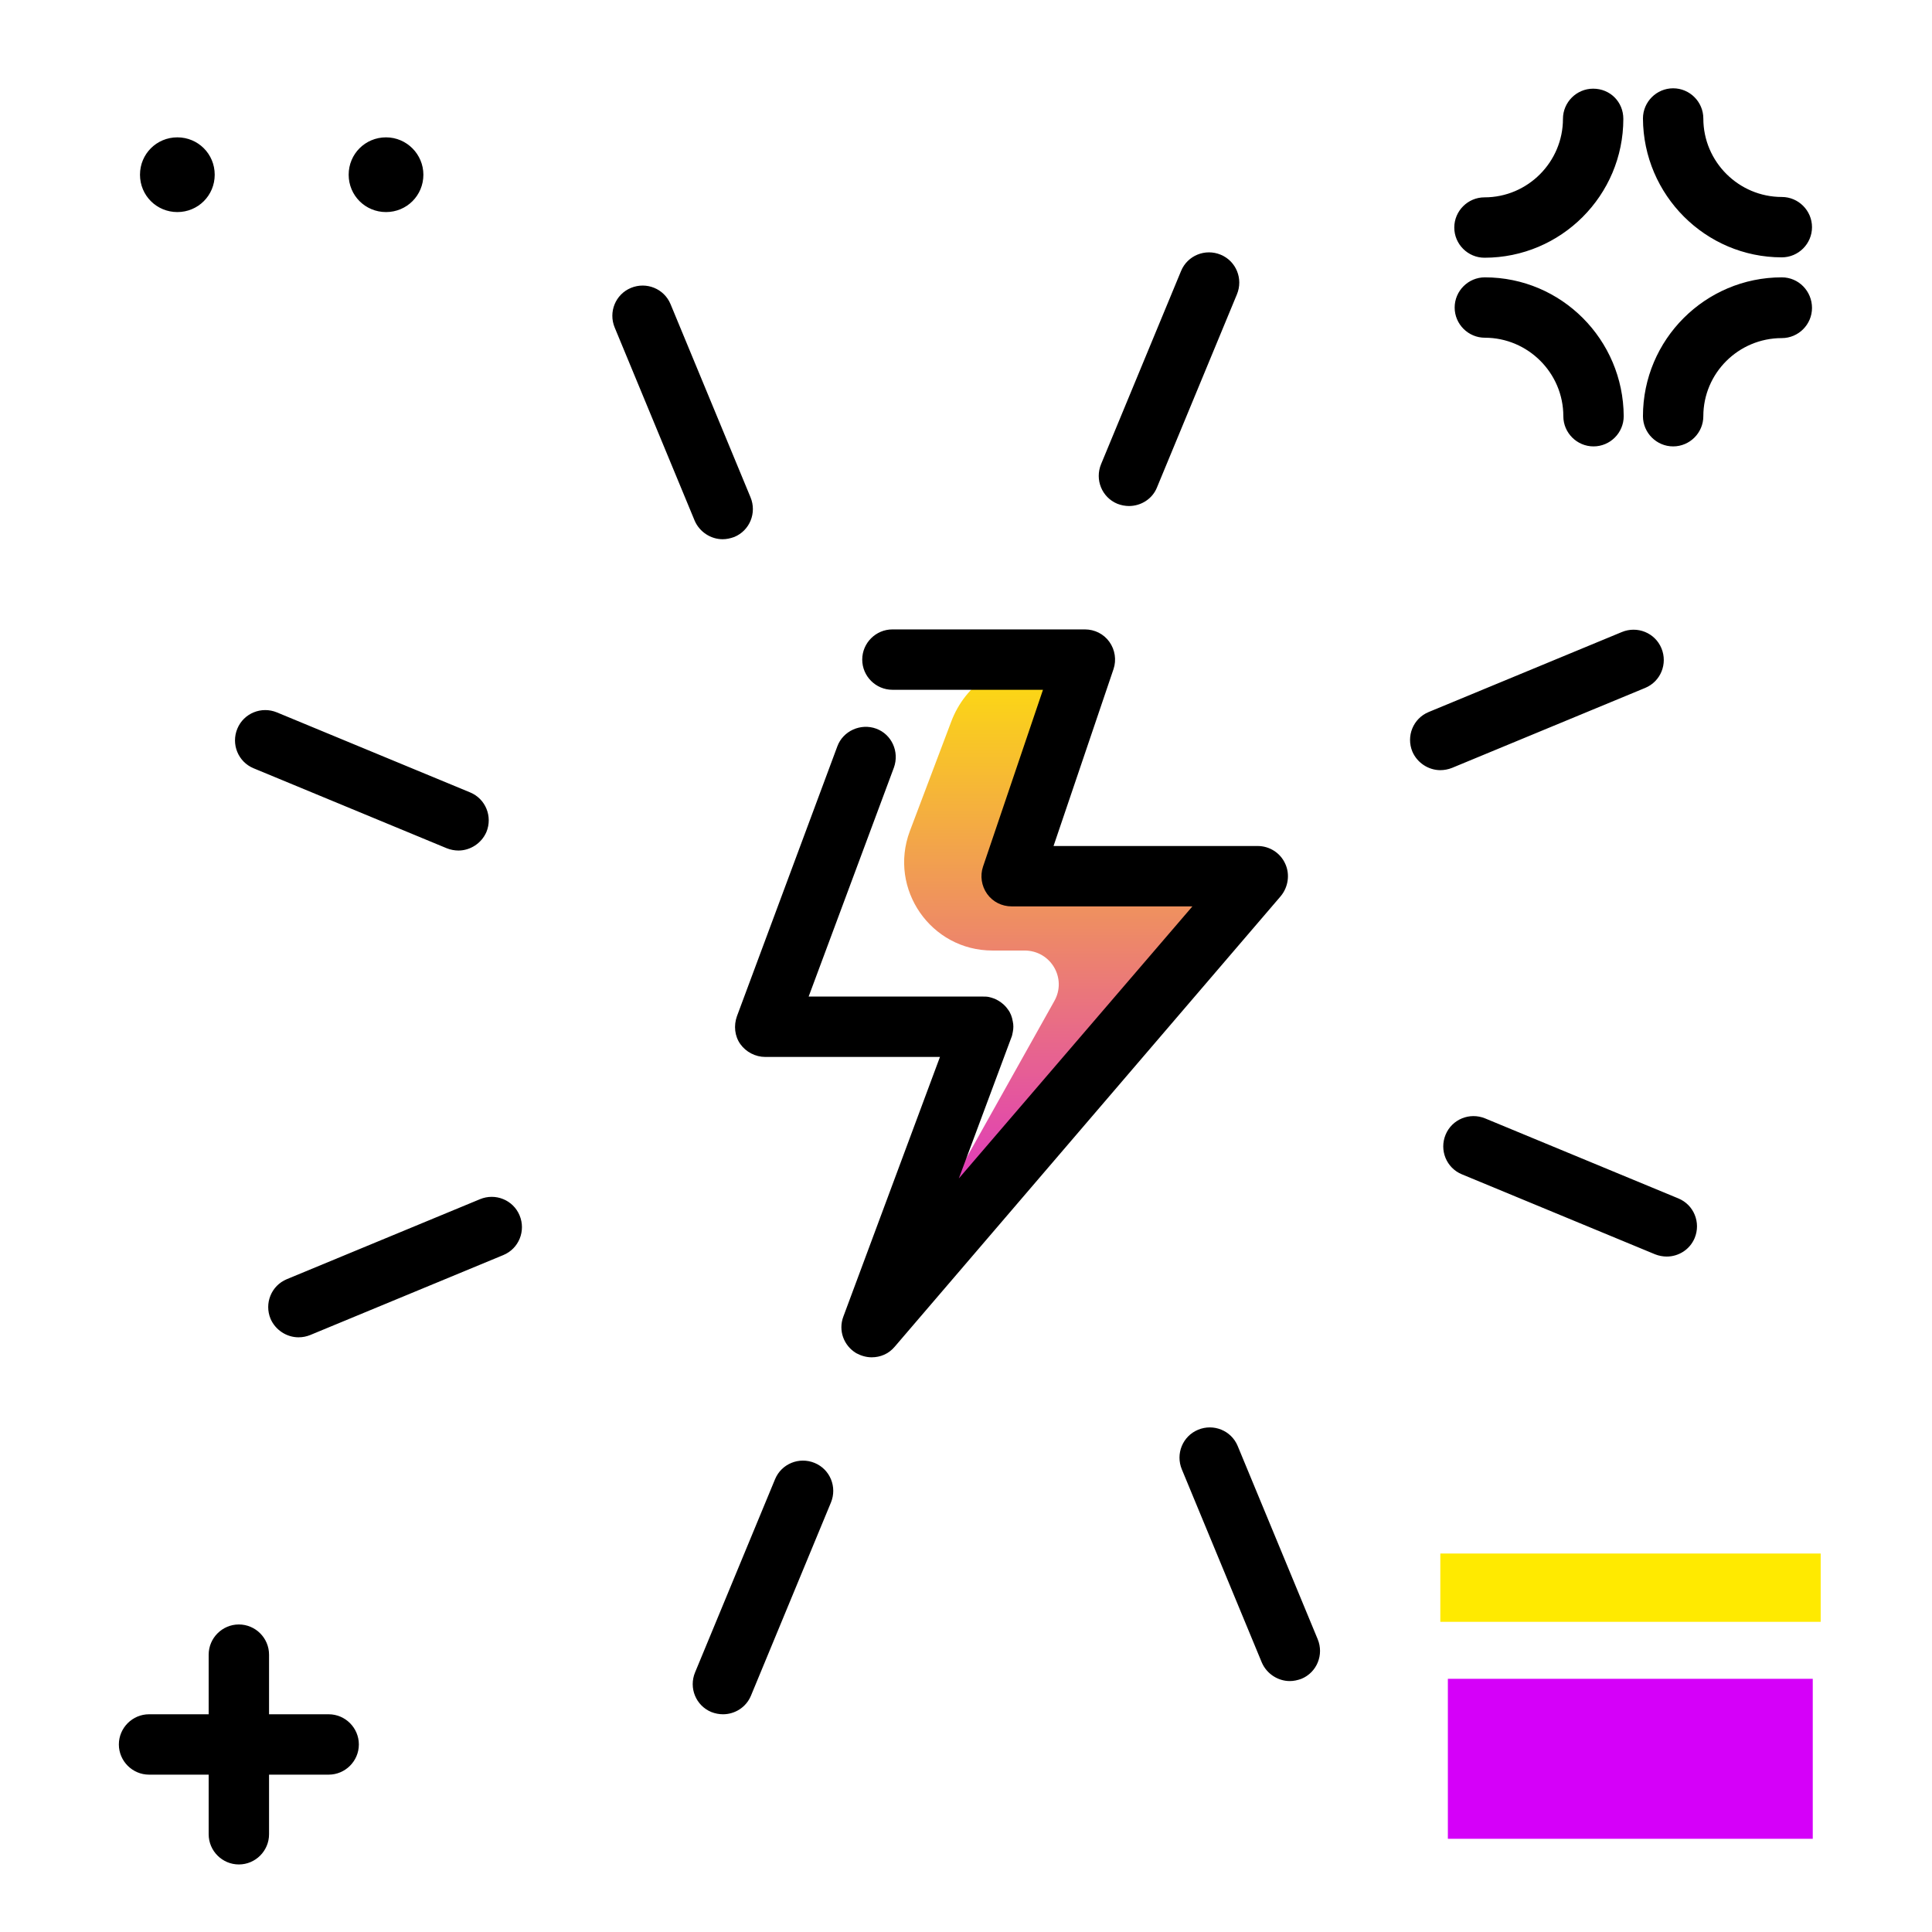 <svg version="1.1" id="Layer_1" xmlns="http://www.w3.org/2000/svg" xmlns:xlink="http://www.w3.org/1999/xlink" x="0px" y="0px" viewBox="0 0 512 512" enable-background="new 0 0 512 512" xml:space="preserve">
<linearGradient id="SVGID_1_" gradientUnits="userSpaceOnUse" x1="282.235" y1="363.323" x2="282.235" y2="165.283" class="gradient-element">
	<stop offset="0" class="primary-color-gradient" style="stop-color: #d500f9"></stop>
	<stop offset="1" class="secondary-color-gradient" style="stop-color: #ffea00"></stop>
</linearGradient>
<path fill="url(#SVGID_1_)" d="M271.5,251.9H263c-16.3,0-27.6-16.3-21.9-31.6l11-29.1c3.7-9.8,13-16.2,23.5-16.2h12.1l-19.5,57.5
	h65.3L231,351.7l48.4-86.4C282.8,259.3,278.5,251.9,271.5,251.9z"></path>
<g>
	<path fill="#ffea00" class="secondary-color" d="M482.5,411.7v18.1H381.7v-18.1H482.5z"></path>
	<path fill="#d500f9" class="primary-color" d="M480.4,444.9v42.4h-96.7v-42.4H480.4z"></path>
</g>
<path d="M95.1,462.3c0,4.4-3.6,8-8,8H71.3v15.8c0,4.4-3.6,8-8,8s-8-3.6-8-8v-15.8H39.5c-4.4,0-8-3.6-8-8s3.6-8,8-8h15.8v-15.8
	c0-4.4,3.6-8,8-8s8,3.6,8,8v15.8h15.8C91.5,454.3,95.1,457.9,95.1,462.3z M472.2,73.5c-20.3,0-36.8,16.5-36.8,36.8c0,4.4,3.6,8,8,8
	s8-3.6,8-8c0-11.4,9.3-20.7,20.8-20.7c4.4,0,8-3.6,8-8S476.7,73.5,472.2,73.5z M393.5,73.5c-4.4,0-8,3.6-8,8s3.6,8,8,8
	c11.4,0,20.8,9.3,20.8,20.8c0,4.4,3.6,8,8,8s8-3.6,8-8C430.2,90,413.8,73.5,393.5,73.5z M422.2,23.5c-4.4,0-8,3.6-8,8
	c0,11.4-9.3,20.8-20.8,20.8c-4.4,0-8,3.6-8,8s3.6,8,8,8c20.3,0,36.8-16.5,36.8-36.8C430.2,27,426.7,23.5,422.2,23.5z M472.2,68.2
	c4.4,0,8-3.6,8-8s-3.6-8-8-8c-11.4,0-20.8-9.3-20.8-20.8c0-4.4-3.6-8-8-8s-8,3.6-8,8C435.5,51.7,452,68.2,472.2,68.2z M37.1,46.3
	c0-5.5,4.4-9.9,9.9-9.9s9.9,4.4,9.9,9.9s-4.4,9.9-9.9,9.9S37.1,51.8,37.1,46.3z M112.2,46.3c0,5.5-4.4,9.9-9.9,9.9
	c-5.5,0-9.9-4.4-9.9-9.9s4.4-9.9,9.9-9.9C107.8,36.4,112.2,40.9,112.2,46.3z"></path>
<path d="M191.6,454.3c-1,0-2.1-0.2-3.1-0.6c-4.1-1.7-6-6.4-4.3-10.5l21.2-51.2c1.7-4.1,6.4-6,10.5-4.3c4.1,1.7,6,6.4,4.3,10.5
	L199,449.4C197.7,452.5,194.7,454.3,191.6,454.3z M341.8,445.5c-3.1,0-6.1-1.9-7.4-4.9l-21.2-51.2c-1.7-4.1,0.2-8.8,4.3-10.5
	c4.1-1.7,8.8,0.2,10.5,4.3l21.2,51.2c1.7,4.1-0.2,8.8-4.3,10.5C343.8,445.3,342.8,445.5,341.8,445.5z M231,359.7
	c-1.4,0-2.8-0.4-4.1-1.1c-3.3-2-4.8-6-3.4-9.7l25.6-68.8h-46.3c-2.6,0-5.1-1.3-6.6-3.4s-1.8-4.9-0.9-7.4l26.6-71.5
	c1.5-4.1,6.2-6.2,10.3-4.7c4.1,1.5,6.2,6.1,4.7,10.3l-22.6,60.7h46.1c0.5,0,1.1,0,1.6,0.1c0.9,0.2,1.8,0.5,2.6,1
	c1,0.6,1.9,1.4,2.5,2.3c0.7,0.9,1.1,2,1.3,3.2c0.2,0.9,0.2,1.8,0,2.8c-0.1,0.5-0.2,1.1-0.4,1.5l-13.9,37.3l61.9-72.1h-47.9
	c-2.6,0-5-1.2-6.5-3.3c-1.5-2.1-1.9-4.8-1.1-7.2l15.9-46.9h-39.9c-4.4,0-8-3.6-8-8s3.6-8,8-8h51c2.6,0,5,1.2,6.5,3.3
	c1.5,2.1,1.9,4.8,1.1,7.2l-15.9,46.9h54.1c3.1,0,6,1.8,7.3,4.7c1.3,2.8,0.8,6.2-1.2,8.6L237.1,356.9
	C235.5,358.8,233.3,359.7,231,359.7z M79.1,354.4c-3.1,0-6.1-1.9-7.4-4.9c-1.7-4.1,0.2-8.8,4.3-10.5l51.2-21.2
	c4.1-1.7,8.8,0.2,10.5,4.3c1.7,4.1-0.2,8.8-4.3,10.5l-51.2,21.2C81.2,354.2,80.2,354.4,79.1,354.4z M441.7,333c-1,0-2.1-0.2-3.1-0.6
	l-51.2-21.2c-4.1-1.7-6-6.4-4.3-10.5c1.7-4.1,6.4-6,10.5-4.3l51.2,21.2c4.1,1.7,6,6.4,4.3,10.5C447.8,331.2,444.8,333,441.7,333z
	 M121.5,225.4c-1,0-2.1-0.2-3.1-0.6l-51.2-21.2c-4.1-1.7-6-6.4-4.3-10.5c1.7-4.1,6.4-6,10.5-4.3l51.2,21.2c4.1,1.7,6,6.4,4.3,10.5
	C127.6,223.5,124.6,225.4,121.5,225.4z M381.7,204.1c-3.1,0-6.1-1.9-7.4-4.9c-1.7-4.1,0.2-8.8,4.3-10.5l51.2-21.2
	c4.1-1.7,8.8,0.2,10.5,4.3c1.7,4.1-0.2,8.8-4.3,10.5l-51.2,21.2C383.8,203.9,382.7,204.1,381.7,204.1z M191.5,142.9
	c-3.1,0-6.1-1.9-7.4-4.9l-21.2-51.2c-1.7-4.1,0.2-8.8,4.3-10.5c4.1-1.7,8.8,0.2,10.5,4.3l21.2,51.2c1.7,4.1-0.2,8.8-4.3,10.5
	C193.5,142.7,192.5,142.9,191.5,142.9z M299.2,134.1c-1,0-2.1-0.2-3.1-0.6c-4.1-1.7-6-6.4-4.3-10.5L313,71.8c1.7-4.1,6.4-6,10.5-4.3
	c4.1,1.7,6,6.4,4.3,10.5l-21.2,51.2C305.4,132.2,302.4,134.1,299.2,134.1z"></path>
</svg>